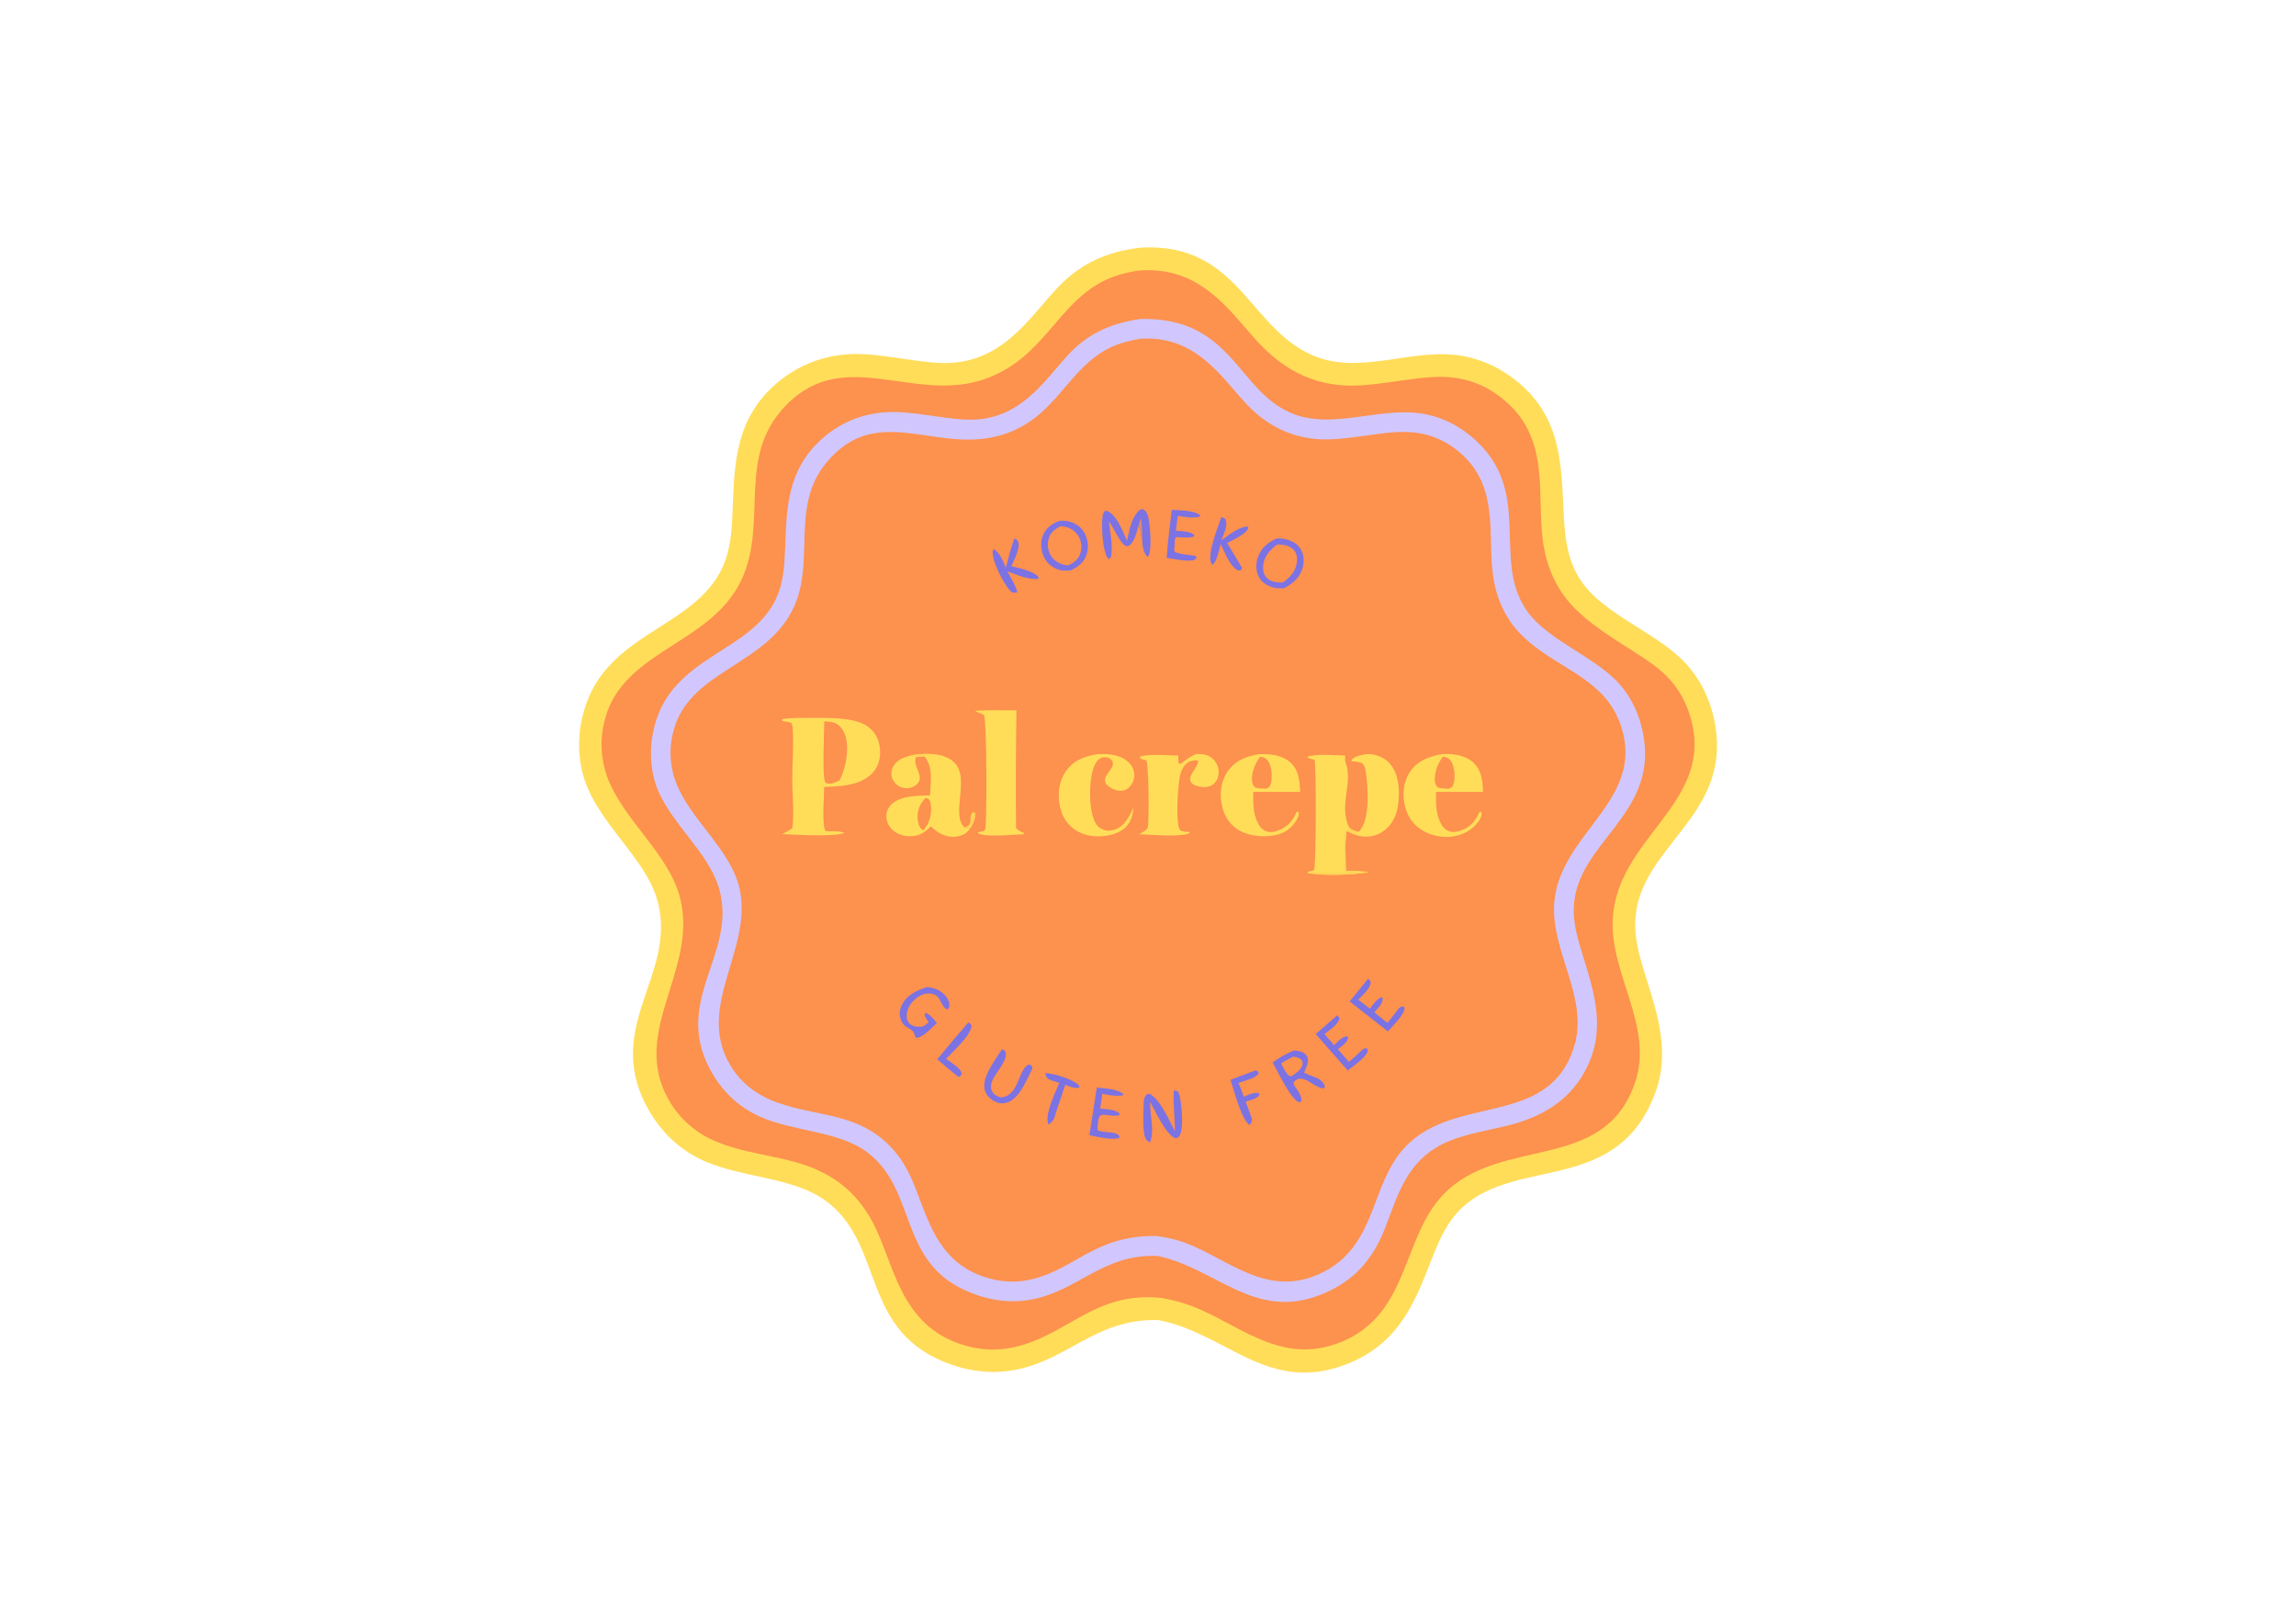 <?xml version="1.0" encoding="UTF-8" standalone="no"?>
<svg
   width="4841"
   height="3423"
   viewBox="0 0 4841 3423"
   version="1.1"
   id="svg42"
   xmlns="http://www.w3.org/2000/svg"
   xmlns:svg="http://www.w3.org/2000/svg">
  <defs
     id="defs42" />
  <path
     fill="#ffdd59"
     d="m 2404.936,522.058 c 212.394,-12.134 228.852,180.582 375.314,231.809 97.655,34.156 202.754,-21.738 304.046,-3.357 44.981,8.161 81.684,27.534 112.244,51.739 98.996,78.392 95.309,185.444 100.626,283.928 2.494,46.197 6.917,92.592 34.377,135.3 49.811,77.435 169.818,113.027 230.064,185.422 31.942,38.375 48.847,82.166 55.645,126.216 29.149,188.643 -158.796,251.249 -168.993,403.335 -2.683,39.965 7.921,78.061 20.086,116.823 26.456,84.343 53.767,165.306 21.358,251.417 -80.064,212.755 -287.906,133.869 -404.523,239.083 -33.433,30.165 -49.354,67.913 -63.983,104.231 -33.483,83.17 -63.467,179.946 -178.215,226.371 -168.277,68.072 -255.656,-63.769 -400.925,-91.608 -136.931,-3.379 -193.58,91.21 -316.071,107.431 -40.976,5.437 -82.34,-0.338 -119.47,-13.219 -193.7,-67.228 -139.436,-247.382 -261.042,-342.24 -71.437,-55.718 -186.802,-50.431 -270.275,-91.737 -47.148,-23.337 -80.064,-57.974 -102.654,-94.888 -109.114,-178.316 55.923,-289.265 14.281,-447.157 -25.323,-96.031 -134.536,-169.729 -159.521,-275.003 -9.62,-42.39 -8.249,-85.664 4.045,-127.707 46.949,-165.296 232.946,-173.187 292.01,-302.176 16.597,-36.258 19.221,-73.936 20.93,-111.715 4.104,-90.861 1.62,-187.64 80.481,-264.791 44.484,-43.518 108.925,-75.106 187.2,-73.245 34.804,0.828 69.539,6.868 103.618,11.594 33.472,4.642 67.641,10.013 101.819,6.003 109.988,-12.905 162.384,-108.168 220.265,-165.328 43.063,-42.527 93.888,-67.864 167.263,-76.532 z"
     id="path2"
     style="stroke-width:0.994" />
  <path
     fill="#fd914e"
     d="m 2399.132,570.448 c 17.899,-1.407 35.669,-1.136 53.33,1.463 95.687,14.093 148.44,92.98 196.8,145.978 48.291,52.923 112.801,97.39 207.852,94.961 34.963,-0.894 69.688,-6.829 103.966,-11.479 36.424,-4.94 73.425,-10.204 110.296,-4.39 37.498,5.912 68.396,21.299 93.858,41.208 105.407,82.419 74.17,200.199 87.756,301.527 4.91,36.625 16.398,73.29 38.163,106.844 33.483,51.613 91.284,87.334 149.682,124.596 30.272,19.311 59.899,38.414 81.545,63.153 25.045,28.614 38.949,61.006 46.055,94.103 35.967,167.502 -157.275,240.127 -167.84,406.108 -7.553,118.493 87.21,228.548 46.75,347.806 -65.256,192.35 -283.374,110.204 -404.225,235.863 -86.911,90.365 -71.626,249.877 -212.235,309.561 -121.119,51.405 -207.087,-26.517 -301.939,-67.844 -25.373,-11.052 -49.851,-18.298 -78.672,-23.516 -145.121,-16.131 -201.133,83.269 -320.852,105.393 -32.797,6.063 -65.673,3.359 -96.641,-5.904 -137.478,-41.118 -146.87,-173.665 -193.223,-260.084 -15.892,-29.638 -37.478,-58.084 -68.326,-81.331 -80.511,-60.678 -174.369,-51.335 -262.175,-88.239 -41.006,-17.234 -71.07,-44.437 -91.145,-74.682 -99.016,-149.244 54.959,-281.304 16.349,-437.377 -23.455,-94.798 -121.755,-166.22 -154.522,-257.918 -12.95,-37.102 -14.967,-75.686 -5.933,-113.355 32.528,-143.251 202.326,-160.346 276.447,-276.752 77.271,-121.336 -0.01,-266.206 95.707,-379.123 123.853,-146.109 274.479,-15.89 427.043,-66.809 128.613,-42.921 154.701,-161.186 258.637,-210.185 21.169,-9.979 42.984,-15.27 67.492,-19.579 z"
     id="path3"
     style="stroke-width:0.994" />
  <path
     fill="#d1c7fe"
     d="m 2404.479,672.383 c 198.619,-4.153 203.737,158.05 326.844,201.855 86.037,30.617 186.037,-19.733 276.924,-0.504 38.094,8.062 68.525,25.417 93.968,46.589 133.731,111.288 42.01,255.295 115.126,364.375 46.303,69.076 154.751,100.682 205.993,167.95 25.154,33.017 38.173,70.05 43.262,107.212 21.894,159.879 -139.754,217.346 -148.122,348.78 -2.236,35.204 7.344,68.828 17.979,102.958 23.604,75.755 47.456,149.642 14.977,226.441 -27.977,66.184 -81.932,113.205 -175.691,135.548 -39.297,9.363 -80.849,16.36 -117.323,30.662 -94.047,36.854 -112.026,119.716 -138.8,186.536 -23.077,57.597 -59.322,109.16 -136.077,139.037 -139.645,54.347 -220.046,-56.911 -343.223,-82.245 -118.635,-4.333 -168.347,77.097 -273.545,93.317 -36.225,5.586 -72.073,0.785 -105.268,-10.287 -172.422,-57.487 -122.391,-216.581 -231.724,-300.526 -60.903,-46.753 -157.196,-43.821 -229.329,-76.938 -43.043,-19.759 -73.385,-49.894 -93.968,-82.703 -97.446,-155.377 47.158,-253.107 10.972,-392.73 -21.715,-83.776 -113,-147.724 -137.051,-231.311 -10.276,-37.629 -10.555,-76.272 -0.815,-113.971 37.478,-151.143 204.652,-155.923 257.395,-271.802 14.54,-31.974 16.726,-65.359 18.157,-98.655 3.28,-76.173 1.371,-156.967 63.636,-222.953 39.376,-41.732 96.641,-72.092 170.056,-70.403 30.183,0.694 60.018,5.784 89.585,9.804 31.346,4.263 63.377,9.029 95.23,4.4 87.299,-12.686 133.622,-86.175 177.798,-133.906 38.651,-41.759 83.681,-66.242 153.032,-76.529 z"
     id="path4"
     style="stroke-width:0.994" />
  <path
     fill="#fd914e"
     d="m 2403.088,714.209 c 13.258,-0.849 27.042,-0.721 40.151,1.003 93.789,12.33 139.585,89.677 187.697,139.464 40.141,41.551 95.26,73.105 169.629,71.613 30.382,-0.61 60.565,-5.581 90.35,-9.563 32.081,-4.292 64.222,-8.856 96.8,-4.26 33.065,4.664 60.575,18.115 82.946,35.529 92.934,72.355 64.948,175.81 77.261,264.794 4.293,31.079 13.993,62.069 32.002,90.684 49.275,78.26 142.527,100.98 199.702,162.095 23.474,25.086 36.762,54.376 43.461,83.905 32.777,144.354 -136.266,213.023 -146.075,355.091 -7.016,101.766 72.918,198.134 42.348,300.129 -52.226,174.271 -251.869,100.414 -357.822,214.564 -74.091,79.82 -57.504,210.757 -179.637,266.356 -109.969,50.063 -191.364,-30.155 -279.309,-64.286 -20.702,-8.031 -40.439,-12.185 -63.447,-15.763 -134.695,-2.077 -173.594,74.145 -272.889,93.238 -28.792,5.536 -57.484,3.061 -84.715,-5.019 -121.358,-35.979 -128.384,-154.651 -170.225,-230.347 -14.182,-25.682 -33.592,-49.824 -60.714,-69.802 -66.418,-48.94 -146.8,-42.569 -222.61,-73.539 -37.796,-15.445 -64.898,-38.921 -83.353,-66.651 -84.148,-126.454 44.107,-250.583 14.729,-380.128 -18.803,-82.901 -104.701,-145.289 -134.596,-224.99 -11.857,-32.471 -14.162,-66.313 -6.768,-99.43 29.288,-137.506 198.877,-141.621 256.749,-271.047 43.61,-97.561 -7.941,-210.976 67.144,-301.936 109.104,-132.17 234.755,-14.786 374.638,-60.38 112.294,-36.603 133.284,-139.269 224.976,-183.041 19.32,-9.219 39.237,-14.033 61.578,-18.285 z"
     id="path5"
     style="stroke-width:0.994" />
  <path
     fill="#ffdd59"
     d="m 1712.994,1513.415 c 33.552,-0.02 84.208,-1.073 111.539,14.928 20.622,12.086 28.811,30.851 30.759,49.139 2.216,20.782 -2.991,43.165 -23.405,59.068 -24.806,19.331 -59.62,21.329 -94.087,22.482 -0.179,16.548 -5.516,81.679 2.922,92.999 l 6.689,0.517 c 12.473,-0.547 21.745,-0.517 33.324,2.972 -17.68,9.333 -106.083,3.836 -131.435,2.823 7.503,-3.836 14.381,-8.021 21.358,-12.314 4.204,-34.18 -0.189,-70.905 -0.248,-105.334 -0.07,-35.621 3.816,-72.972 0.626,-108.405 -0.298,-3.24 -1.302,-5.685 -3.021,-8.667 -5.595,-1.819 -11.668,-2.544 -17.66,-3.489 l -2.187,-2.525 2.355,-1.809 c 19.936,-2.962 42.119,-2.057 62.473,-2.385 z"
     id="path6"
     style="stroke-width:0.994" />
  <path
     fill="#fd914e"
     d="m 1737.94,1520.69 c 5.615,0.278 11.449,0.557 16.866,1.7 9.581,2.008 16.239,8.2 20.562,14.253 19.738,27.67 9.114,79.86 -4.939,108.077 -2.177,1.203 -4.403,2.365 -6.679,3.469 -6.708,3.18 -11.767,4.532 -19.897,3.479 -1.371,-1.024 -3.309,-1.779 -4.124,-3.061 -6.46,-10.217 -1.968,-108.653 -1.789,-127.915 z"
     id="path7"
     style="stroke-width:0.994" />
  <path
     fill="#ffdd59"
     d="m 1921.711,1592.002 c 22.282,-3.33 42.656,-4.294 64.669,1.103 15.245,4.691 25.8,11.937 32.32,22.88 21.258,35.641 -12.751,105.006 15.544,128.74 4.542,0.974 7.205,0.775 10.068,3.568 -2.822,3.359 -5.417,6.46 -9.581,9.084 -7.662,4.84 -18.277,7.385 -28.523,6.58 -20.264,-1.6 -31.982,-11.35 -43.59,-21.935 -10.415,10.227 -18.982,18.407 -37.855,20.454 -12.701,1.391 -25.134,-1.312 -34.993,-7.096 -12.751,-7.484 -19.4,-19.013 -20.722,-30.503 -1.332,-11.539 2.624,-23.337 13.844,-32.043 19.956,-15.505 50.745,-15.316 78.007,-16.081 1.193,-25.752 7.394,-59.604 -11.827,-82.464 -5.784,0.676 -11.419,1.372 -17.273,1.65 l -0.606,-2.505 z"
     id="path8"
     style="stroke-width:0.994" />
  <path
     fill="#ffd557"
     d="m 1921.711,1592.002 c 22.282,-3.33 42.656,-4.294 64.669,1.103 -11.697,-0.248 -26.923,-2.495 -37.309,1.183 -5.784,0.676 -11.419,1.372 -17.273,1.65 l -0.606,-2.505 z"
     id="path9"
     style="stroke-width:0.994" />
  <path
     fill="#fd914e"
     d="m 1951.924,1681.941 4.82,1.69 c 2.276,2.236 3.806,4.214 4.601,6.947 5.436,18.864 0.099,43.851 -14.649,59.873 -7.523,-4.87 -9.273,-9.84 -10.733,-16.807 -3.777,-18.02 0.388,-37.003 15.961,-51.703 z"
     id="path10"
     style="stroke-width:0.994" />
  <path
     fill="#ffdd59"
     d="m 3040.955,1589.687 c 0.745,-0.05 1.491,-0.109 2.236,-0.129 19.797,-0.636 40.3,2.167 55.327,11.857 26.257,16.926 27.261,44.785 28.424,68.033 l -98.977,-0.04 c -0.298,21.309 -1.163,43.563 8.786,64.007 3.647,7.494 9.7,16.866 21.218,19.659 7.981,1.928 15.872,0.05 22.988,-2.564 23.107,-8.468 31.067,-22.989 38.889,-39.388 3.061,0.805 1.342,0.119 4.452,2.773 -0.268,6.242 -2.326,11.341 -6.271,16.956 -9.978,14.233 -26.546,26.567 -48.321,31.328 -19.529,4.274 -40.082,1.809 -57.702,-5.228 -24.071,-9.611 -38.611,-26.796 -45.776,-45.223 -11.081,-28.475 -10.068,-65.697 11.777,-91.568 14.878,-17.602 35.689,-25.742 62.95,-30.473 z"
     id="path11"
     style="stroke-width:0.994" />
  <path
     fill="#fd914e"
     d="m 3042.247,1595.193 c 6.271,0.825 10.078,1.928 14.033,5.675 11.35,10.754 12.89,40.203 7.981,53.204 -1.908,5.049 -3.667,6.222 -9.958,8.736 -8,-0.328 -14.987,-0.547 -22.52,-2.594 -2.186,-2.276 -3.985,-4.224 -4.89,-6.947 -5.675,-16.966 3.459,-43.344 15.355,-58.074 z"
     id="path12"
     style="stroke-width:0.994" />
  <path
     fill="#ffdd59"
     d="m 2655.275,1589.736 c 21.467,-0.219 41.622,1.302 58.16,11.957 26.088,16.807 26.396,44.636 28.076,67.715 l -99.046,-0.03 c -0.219,21.687 -1.004,44.378 9.402,65.111 3.628,7.226 9.65,16.27 20.811,18.884 7.702,1.799 15.504,-0.02 22.312,-2.634 23.266,-8.945 31.733,-23.198 39.456,-40.074 1.63,0.576 2.822,1.64 4.174,2.505 0.01,7.912 -3.677,14.402 -8.825,21.369 -9.292,12.563 -20.91,21.935 -40.767,26 -21.07,4.304 -46.502,2.674 -65.683,-4.95 -23.703,-9.412 -36.931,-26.895 -43.361,-44.994 -10.336,-29.102 -8.716,-66.065 14.46,-92.016 14.937,-16.717 34.397,-24.46 60.833,-28.843 z"
     id="path13"
     style="stroke-width:0.994" />
  <path
     fill="#fd914e"
     d="m 2657.044,1595.223 c 6.579,0.716 10.584,2.316 14.371,6.311 10.723,11.321 12.224,40.054 7.116,53.293 -1.759,4.582 -3.638,5.526 -9.332,7.802 -8.08,-0.248 -15.096,-0.358 -22.709,-2.415 -2.216,-2.276 -4.075,-4.244 -5.039,-6.967 -6.003,-17.006 3.717,-43.334 15.593,-58.024 z"
     id="path14"
     style="stroke-width:0.994" />
  <path
     fill="#ffdd59"
     d="m 2055.939,1498.307 c 28.98,-1.58 58.13,-0.944 87.18,-0.755 -1.342,82.494 -1.64,164.988 -0.894,247.492 3.637,5.397 8.507,7.255 15.255,10.456 0.845,0.398 1.69,0.785 2.534,1.173 l -2.634,2.127 -8.14,0.288 c -19.628,0.745 -72.988,6.192 -87.299,-2.564 l 0.805,-2.177 c 3.111,-0.606 7.474,-1.143 10.227,-2.276 4.264,-1.749 4.244,-3.449 4.701,-6.669 3.409,-23.724 2.634,-229.144 -2.872,-237.443 -2.514,-3.787 -13.119,-4.671 -18.863,-9.651 z"
     id="path15"
     style="stroke-width:0.994" />
  <path
     fill="#ffdd59"
     d="m 2756.627,1840.09 1.749,-2.515 c 4.92,-0.944 8.448,-1.6 12.473,-3.866 4.363,-12.623 4.423,-222.733 0.904,-231.738 -5.228,-1.461 -10.107,-2.952 -15.086,-4.83 l 0.865,-1.898 c 19.807,-6.848 56.877,-2.853 78.971,-2.385 -0.487,5.357 -1.044,10.525 0.934,15.763 15.862,41.863 -15.633,90.873 7.583,136.562 6.45,4.413 10.763,6.59 19.33,8.577 -4.681,1.193 -7.523,1.908 -11.489,4.115 l -11.946,-5.427 -1.968,0.696 c -3.936,26.994 -1.232,55.688 -1.163,82.882 16.726,-0.318 31.644,0.308 48.201,2.415 -31.684,6.271 -98.42,8.289 -129.358,1.65 z"
     id="path16"
     style="stroke-width:0.994" />
  <path
     fill="#ffd557"
     d="m 2845.019,1745.183 c 6.45,4.413 10.763,6.59 19.33,8.577 -4.681,1.193 -7.523,1.908 -11.489,4.115 l -11.946,-5.427 -1.968,0.696 c -3.936,26.994 -1.232,55.688 -1.163,82.882 16.726,-0.318 31.644,0.308 48.201,2.415 -31.684,6.271 -98.42,8.289 -129.358,1.65 24.608,-2.365 53.588,-0.407 78.742,-0.547 0.239,-27.193 -3.896,-56.145 0.358,-83.09 0.984,-6.202 2.196,-7.345 9.292,-11.271 z"
     id="path17"
     style="stroke-width:0.994" />
  <path
     fill="#ffdd59"
     d="m 2522.289,1589.359 c 7.335,0.03 14.5,0.159 21.298,2.365 11.459,3.707 19.241,12.642 22.749,20.902 4.92,11.609 4.661,26.686 -4.592,37.251 -4.055,4.641 -9.799,7.921 -17.442,9.084 -7.712,1.173 -19.698,-0.755 -25.989,-4.025 -24.578,-12.782 9.153,-36.426 7.792,-50.838 l -3.796,-1.6 c -4.939,0.507 -9.601,1.163 -13.973,2.982 -12.006,4.999 -17.044,18.02 -19.698,26.985 -4.949,16.717 -10.912,106.049 -0.457,117.499 6.43,3.777 12.831,3.628 20.761,4.075 l -1.908,2.872 c -19.777,8.16 -82.111,2.584 -105.526,1.67 7.016,-3.936 16.706,-8.12 18.465,-14.789 2.962,-11.301 2.475,-134.753 -3.399,-141.363 -6.023,-1.123 -9.283,-1.471 -13.556,-4.91 l 0.914,-2.624 c 20.821,-6.172 57.722,-2.376 80.461,-2.028 -0.139,5.884 -0.288,11.47 1.024,17.294 l 1.968,0.467 -1.789,-1.928 3.598,1.56 -3.29,-1.024 3.697,0.825 7.533,-5.665 c 7.245,-5.526 13.616,-9.84 22.66,-13.925 0.825,-0.378 1.66,-0.745 2.495,-1.113 z"
     id="path18"
     style="stroke-width:0.994" />
  <path
     fill="#ffdd59"
     d="m 2314.934,1589.746 c 18.128,-0.706 35.828,0.477 51.242,7.872 13.934,6.689 22.192,17.751 24.776,29.36 2.355,10.615 -1.163,24.341 -10.425,33.027 -4.234,3.956 -10.246,7.087 -17.521,7.166 -10.107,0.119 -21.129,-5.476 -27.271,-10.834 -18.436,-16.052 10.773,-31.189 10.823,-46.932 0.01,-4.015 -2.276,-7.782 -6.609,-10.416 -4.82,-2.932 -9.273,-2.683 -15.186,-2.296 -7.812,2.624 -11.161,6.232 -14.381,11.758 -15.603,26.786 -16.408,99.887 -0.06,127.269 5.079,8.488 10.565,11.977 22.491,15.405 5.228,0.109 10.574,-0.139 15.484,-1.56 24.468,-7.116 32.916,-30.533 41.622,-46.525 -1.451,12.434 -3.478,24.281 -11.896,35.522 -8.666,11.559 -22.908,18.924 -40.598,22.413 -19.35,3.826 -40.052,2.703 -57.484,-4.602 -23.325,-9.77 -36.146,-27.68 -42.179,-45.789 -9.74,-29.211 -7.593,-67.039 16.011,-92.84 15.126,-16.539 34.854,-23.804 61.161,-27.998 z"
     id="path19"
     style="stroke-width:0.994" />
  <path
     fill="#ffdd59"
     d="m 2864.349,1753.76 c 25.482,-22.691 19.927,-96.339 15.395,-125.818 -1.034,-6.719 -1.839,-14.68 -8.954,-19.61 -7.056,-2.395 -13.258,-2.932 -21,-3.518 -0.308,-3.489 -0.03,-3.648 3.309,-6.093 6.828,-5.009 22.739,-9.134 32.439,-9.074 14.858,0.089 30.193,6.838 39.376,14.7 27.49,23.565 27.042,69.812 21.785,98.555 -3.647,19.928 -14.142,41.843 -38.005,54.098 -11.678,5.993 -24.548,7.951 -38.68,5.904 -6.37,-0.924 -11.648,-2.594 -17.154,-5.029 3.966,-2.207 6.808,-2.922 11.489,-4.115 z"
     id="path20"
     style="stroke-width:0.994" />
  <path
     fill="#7b72e4"
     d="m 2232.664,1098.142 c 5.158,-0.229 10.624,-0.576 15.742,0.07 12.075,1.541 23.435,7.902 30.312,14.879 14.47,14.65 17.979,37.51 12.652,54.635 -5.069,16.34 -15.007,25.663 -34.327,34.856 -4.959,0.209 -10.058,0.477 -15.027,0.229 -11.896,-0.596 -24.001,-7.723 -30.73,-14.243 -15.097,-14.59 -18.943,-37.778 -13.944,-55.122 4.81,-16.727 15.365,-26.348 35.321,-35.303 z"
     id="path21"
     style="stroke-width:0.994" />
  <path
     fill="#fd914e"
     d="m 2235.476,1109.413 c 1.093,0.04 2.196,0.05 3.29,0.129 11.906,0.865 20.95,5.198 28.096,11.857 12.264,11.42 15.265,28.187 11.857,42.002 -3.359,13.676 -10.475,20.574 -26.337,28.356 -0.716,-0.02 -1.431,0.01 -2.147,-0.05 -9.978,-0.815 -18.883,-4.731 -25.403,-9.999 -13.268,-10.704 -17.223,-27.024 -14.908,-40.81 2.455,-14.61 9.143,-22.73 25.552,-31.487 z"
     id="path22"
     style="stroke-width:0.994" />
  <path
     fill="#7b72e4"
     d="m 2691.987,1135.016 c 2.902,-0.01 5.744,-0.03 8.627,0.159 13.278,0.845 26.367,6.202 34.536,13.607 12.831,11.619 15.126,28.555 12.612,42.718 -3.737,21.091 -17.054,36.019 -40.36,48.632 -5.585,0.099 -11.459,0.298 -16.955,-0.517 -12.413,-1.839 -23.842,-7.981 -30.65,-15.435 -12.354,-13.527 -12.89,-32.829 -8.02,-48.065 5.824,-18.218 18.058,-31.159 40.211,-41.098 z"
     id="path23"
     style="stroke-width:0.994" />
  <path
     fill="#fd914e"
     d="m 2692.743,1147.818 c 11.658,-0.09 20.95,1.063 29.686,6.868 10.157,6.759 12.811,17.065 12.393,26.517 -0.815,18.616 -11.3,33.833 -29.984,46.624 -10.415,0.726 -20.443,-0.586 -28.642,-5.437 -9.501,-5.615 -12.552,-14.362 -13.019,-22.77 -1.153,-20.693 9.759,-37.242 29.567,-51.802 z"
     id="path24"
     style="stroke-width:0.994" />
  <path
     fill="#7b72e4"
     d="m 2376.204,1139.827 c 5.208,-20.057 8.209,-49.993 27.907,-65.558 l 5.218,-1.044 c 8.259,4.065 10.197,10.406 11.777,17.195 3.329,14.243 9.143,73.221 -1.183,83.836 -11.171,-9.154 -11.26,-30.026 -11.966,-41.466 -4.542,-5.347 -1.769,-15.604 -5.128,-22.283 l -3.111,0.825 c -4.134,13.07 -6.529,28.605 -18.923,39.219 -3.101,0.567 -4.691,1.6 -7.523,0.109 -12.691,-6.689 -25.532,-39.339 -35.152,-51.325 2.425,24.5 9.292,51.653 3.975,75.994 l -5.148,2.346 0.01,0.308 4.651,-1.7 -4.065,2.743 c -13.685,-13.934 -16.11,-76.938 -12.155,-94.232 0.646,-2.793 1.511,-4.92 3.806,-7.275 l 4.393,-0.865 c 22.63,9.71 34.486,46.147 42.616,63.172 z"
     id="path25"
     style="stroke-width:0.994" />
  <path
     fill="#da8874"
     d="m 2399.718,1111.332 c 1.322,-6.749 3.061,-12.891 6.132,-19.361 1.093,13.447 3.32,27.372 2.107,40.82 -4.542,-5.347 -1.769,-15.604 -5.128,-22.283 z"
     id="path26"
     style="stroke-width:0.994" />
  <path
     fill="#7b72e4"
     d="m 2727.716,2214.553 c 4.313,0.288 8.974,0.736 13.059,1.779 6.311,1.58 11.469,4.87 14.341,9.144 7.116,10.366 -1.431,25.613 -5.695,35.85 7.374,3.618 15.673,6.639 23.544,9.71 7.116,2.773 10.942,5.049 15.345,10.048 3.816,4.324 5.883,7.752 4.254,12.762 l -4.353,0.477 c -9.65,-2.038 -16.061,-6.928 -23.663,-11.42 -8.358,-4.95 -14.46,-9.571 -26.188,-8.846 -3.031,1.133 -5.337,2.038 -7.374,4.045 -3.975,3.906 -3.767,4.304 -2.852,8.816 5.506,8.965 19.758,25.961 14.858,35.671 l -4.393,0.984 c -17.7,-7.156 -45.975,-67.178 -55.258,-83.885 13.715,-9.84 27.678,-17.96 44.375,-25.136 z"
     id="path27"
     style="stroke-width:0.994" />
  <path
     fill="#fd914e"
     d="m 2726.195,2227.623 c 4.701,0.348 7.971,0.964 11.916,2.773 5.098,2.346 8.169,5.089 8.507,9.581 0.904,12.116 -12.761,21.707 -24.19,29.221 l -4.929,-1.521 c -7.732,-7.912 -11.697,-17.075 -16.359,-26.05 7.861,-5.109 16.508,-9.492 25.055,-14.004 z"
     id="path28"
     style="stroke-width:0.994" />
  <path
     fill="#7b72e4"
     d="m 2475.072,2298.388 6.967,1.819 c 2.485,2.167 3.528,3.757 4.283,6.51 4.512,16.39 11.807,77.534 -1.729,90.574 -2.465,2.365 -3.618,1.759 -7.354,2.008 -20.503,-9.541 -42.228,-58.909 -52.256,-76.66 -1.004,26.845 9.879,59.783 -0.199,85.585 -2.256,-1.173 -4.442,-2.177 -6.311,-3.697 -10.753,-8.736 -7.573,-57.825 -7.275,-70.776 0.199,-8.985 -1.073,-21.379 8.537,-27.949 l 5.228,0.706 c 24.12,15.097 40.708,57.219 52.246,78.429 0.318,-28.933 -4.423,-57.567 -2.137,-86.549 z"
     id="path29"
     style="stroke-width:0.994" />
  <path
     fill="#7b72e4"
     d="m 1954.836,2080.813 c 3.15,0.457 6.291,0.934 9.392,1.541 13.546,2.654 25.075,10.714 31.256,19.48 5.556,7.882 8.299,16.26 4.333,24.748 l -3.677,1.213 c -10.565,-6.341 -11.807,-18.934 -19.599,-26.984 -3.926,-4.045 -10.763,-6.441 -17.641,-6.639 -8.269,-0.238 -15.265,2.574 -21.328,6.252 -14.848,9.025 -24.717,24.102 -25.88,37.818 -0.567,6.719 0.855,16.439 8.249,21.389 7.126,4.771 13.804,5.029 23.176,4.89 6.748,-1.869 10.515,-5.814 15.047,-9.621 -3.995,-5.725 -10.276,-12.633 -7.921,-19.123 l 4.035,0.427 c 9.7,5.765 14.868,12.871 21.099,20.514 l -1.262,1.153 c -8.796,7.961 -27.708,28.952 -41.652,30.175 l -2.991,-2.177 c -2.336,-19.391 -17.839,-15.415 -26.923,-29.827 -7.981,-12.662 -6.947,-27.65 0.427,-40.303 10.227,-17.523 27.967,-27.71 51.859,-34.926 z"
     id="path30"
     style="stroke-width:0.994" />
  <path
     fill="#7b72e4"
     d="m 2112.459,2211.979 5.794,2.405 c 11.906,16.131 -19.688,46.882 -26.108,63.858 -3.3,8.726 -4.591,18.616 2.485,26.617 4.055,4.572 8.806,7.077 16.17,8.498 37.637,-3.33 35.44,-56.156 56.112,-67.983 2.673,-1.531 2.594,-0.855 6.39,-0.328 3.469,3.767 3.508,3.956 3.071,8.448 -3.409,7.126 -6.907,14.223 -10.495,21.299 -7.593,14.839 -21.586,44.109 -44.335,49.924 -6.38,1.63 -11.688,1.69 -17.879,-0.258 -10.962,-3.439 -20.304,-11.728 -24.608,-19.49 -15.057,-27.173 18.038,-68.579 33.403,-92.99 z"
     id="path31"
     style="stroke-width:0.994" />
  <path
     fill="#7b72e4"
     d="m 2138.199,1135.424 c 2.952,1.024 4.939,1.242 6.659,3.379 9.511,11.847 -7.017,41.833 -12.264,54.754 12.82,3.25 27.311,6.381 39.018,11.35 7.692,3.26 16.408,7.415 18.764,13.726 l -3.836,1.998 c -22.421,0.457 -43.431,-9.243 -62.85,-16.3 7.901,14.064 17.502,29.161 21.318,44.06 -3.19,0.775 -5.118,1.282 -8.557,0.954 -3.3,-0.318 -4.134,-1.63 -5.913,-3.459 -15.375,-15.763 -41.463,-67.824 -37.229,-86.45 l 2.793,-1.312 c 13.665,8.896 18.992,26.1 24.657,38.365 5.138,-20.445 10.952,-40.81 17.442,-61.065 z"
     id="path32"
     style="stroke-width:0.994" />
  <path
     fill="#7b72e4"
     d="m 2575.211,1090.032 c 4.989,1.431 5.774,2.057 9.193,5.049 4.681,14.372 -4.085,30.125 -9.422,44.03 13.645,-9.422 28.603,-22.393 46.333,-27.65 5.108,-1.521 5.605,-1.998 10.873,-0.398 -0.07,0.596 -0.03,1.212 -0.209,1.789 -3.787,12.682 -31.008,24.679 -44.594,31.835 l 31.654,52.796 -2.743,4.383 c -3.777,0.845 -3.518,1.511 -6.38,0.268 -16.866,-7.355 -29.338,-41.714 -36.066,-55.221 -3.011,9.631 -8.139,38.414 -17.512,43.732 -0.407,-0.398 -0.884,-0.755 -1.212,-1.193 -12.473,-16.33 13.844,-80.625 20.085,-99.42 z"
     id="path33"
     style="stroke-width:0.994" />
  <path
     fill="#ffdd59"
     d="m 1931.798,1595.938 c -8.507,17.264 13.457,34.697 5.943,51.285 -2.395,5.278 -7.841,9.561 -14.699,12.235 -6.46,2.515 -12.662,2.843 -19.728,1.232 -8.796,-2.008 -15.852,-8.657 -19.39,-14.382 -6.281,-10.148 -5.903,-22.313 0.497,-32.381 7.722,-12.146 20.364,-17.344 37.289,-21.925 l 9.481,1.431 z"
     id="path34"
     style="stroke-width:0.994" />
  <path
     fill="#7b72e4"
     d="m 2470.579,1074.825 c 9.75,0.537 19.618,0.964 29.318,1.859 10.604,0.984 24.2,3.846 30.898,10.028 l -1.212,2.425 c -16.478,3.777 -29.994,0.934 -46.412,-1.58 l -3.836,31.417 c 11.747,0.706 28.613,0.994 37.041,7.534 2.445,1.908 1.59,1.769 1.083,4.453 -9.998,3.707 -27.142,1.7 -38.352,1.222 -2.942,5.496 -2.107,13.08 -2.505,18.994 -0.666,5.397 -2.435,8.438 1.709,13.11 14.083,4.522 28.205,5.785 43.262,7.753 l 1.103,4.771 -5.734,4.194 c -17.223,2.912 -39.972,-2.534 -57.017,-5.029 2.067,-33.733 6.848,-67.486 10.654,-101.149 z"
     id="path35"
     style="stroke-width:0.994" />
  <path
     fill="#7b72e4"
     d="m 2819.129,2140.527 c 3.3,2.286 3.667,3.32 5.118,6.331 -3.329,13.358 -19.39,23.218 -31.704,32.978 l 20.284,23.635 c 7.255,-7.255 14.123,-16.151 26.645,-19.033 l 3.121,1.908 c -0.726,10.764 -12.244,17.84 -21.775,25.454 l 23.405,26.875 30.531,-27.581 5.327,-1.441 c 2.177,1.421 4.134,1.819 4.015,4.115 -0.706,13.338 -29.945,32.839 -42.467,42.897 l -67.482,-76.749 z"
     id="path36"
     style="stroke-width:0.994" />
  <path
     fill="#7b72e4"
     d="m 2312.569,2292.574 c 5.307,0.507 10.594,1.063 15.872,1.66 13.745,1.58 31.654,4.105 40.31,12.583 l -1.978,2.435 c -15.057,2.246 -28.344,-0.765 -42.815,-3.499 -0.914,10.436 -2.803,20.872 -4.393,31.268 15.772,1.68 30.272,1.203 40.976,10.357 l -0.517,3.31 c -12.294,4.83 -29.756,-3.667 -39.873,0.626 -5.188,6.003 -4.761,13.12 -5.456,19.977 -0.914,4.145 -1.292,6.967 -0.248,11.171 10.634,5.795 27.947,2.634 39.197,7.544 5.426,2.385 5.655,3.449 6.848,7.524 l -2.991,2.336 c -18.923,2.982 -42.02,-3.24 -60.575,-6.58 z"
     id="path37"
     style="stroke-width:0.994" />
  <path
     fill="#7b72e4"
     d="m 2884.375,2063.529 c 2.216,1.421 3.966,2.634 4.87,4.741 4.761,11.211 -17.343,30.473 -25.502,39.1 l 24.836,19.252 c 6.331,-8.776 11.817,-18 23.316,-23.973 l 3.359,0.795 c 1.262,11.539 -9.432,21.289 -17.611,30.642 l 27.748,22.333 24.737,-31.556 c 2.773,-2.326 3.846,-2.216 7.762,-3.19 l 3.359,1.6 c 1.958,14.402 -24.329,38.653 -35.043,50.997 l -80.531,-63.252 c 12.731,-15.893 25.641,-31.725 38.7,-47.489 z"
     id="path38"
     style="stroke-width:0.994" />
  <path
     fill="#7b72e4"
     d="m 2647.592,2256.446 c 5.049,2.624 5.277,2.365 6.38,6.679 -7.871,10.108 -28.662,14.948 -42.805,19.709 4.413,9.571 7.692,19.54 11.34,29.27 9.69,-4.353 18.654,-9.104 30.63,-7.971 l 2.663,2.624 c -0.248,0.626 -0.398,1.272 -0.736,1.869 -4.264,7.494 -18.982,10.764 -28.702,13.815 l 10.743,28.783 c 3.29,8.08 3.796,12.026 -1.451,19.709 l -2.475,-0.05 c -17.422,-16.052 -31.187,-72.515 -38.72,-94.451 17.372,-7.007 35.46,-13.348 53.131,-19.987 z"
     id="path39"
     style="stroke-width:0.994" />
  <path
     fill="#7b72e4"
     d="m 2203.902,2262.101 c 19.112,1.153 46.631,10.406 61.509,18.904 5.536,3.171 10.018,6.132 10.624,11.271 l -4.611,1.282 c -9.759,-0.179 -17.044,-3.389 -25.442,-6.52 l -19.936,59.197 c -2.783,9.81 -4.333,17.413 -15.265,24.529 -9.551,-19.61 14.301,-67.098 22.68,-87.871 -3.866,-1.252 -7.712,-2.525 -11.539,-3.817 -3.28,-1.093 -7.225,-2.127 -10.078,-3.737 -6.46,-3.628 -6.52,-7.931 -7.941,-13.239 z"
     id="path40"
     style="stroke-width:0.994" />
  <path
     fill="#7b72e4"
     d="m 2041.548,2155.525 c 3.846,2.008 5.039,3.349 6.897,6.45 -1.68,21.697 -37.498,52.448 -53.816,70.279 10.088,7.315 29.885,18.914 32.519,29.27 1.212,4.791 -1.411,6.003 -5.556,9.233 -16.031,-12.006 -30.511,-25.176 -45.369,-37.907 21.487,-25.891 43.262,-51.673 65.325,-77.326 z"
     id="path41"
     style="stroke-width:0.994" />
  <path
     fill="#ffd557"
     d="m 2034.244,1744.725 c 6.738,-3.18 10.058,-5.218 11.439,-11.072 1.54,-6.53 -0.835,-15.803 4.83,-21.13 l 4.542,-0.417 c 4.254,7.723 -2.822,24.351 -7.503,31.765 -1.123,1.779 -1.839,2.604 -3.24,4.423 -2.862,-2.793 -5.526,-2.594 -10.068,-3.568 z"
     id="path42"
     style="stroke-width:0.994" />
</svg>
